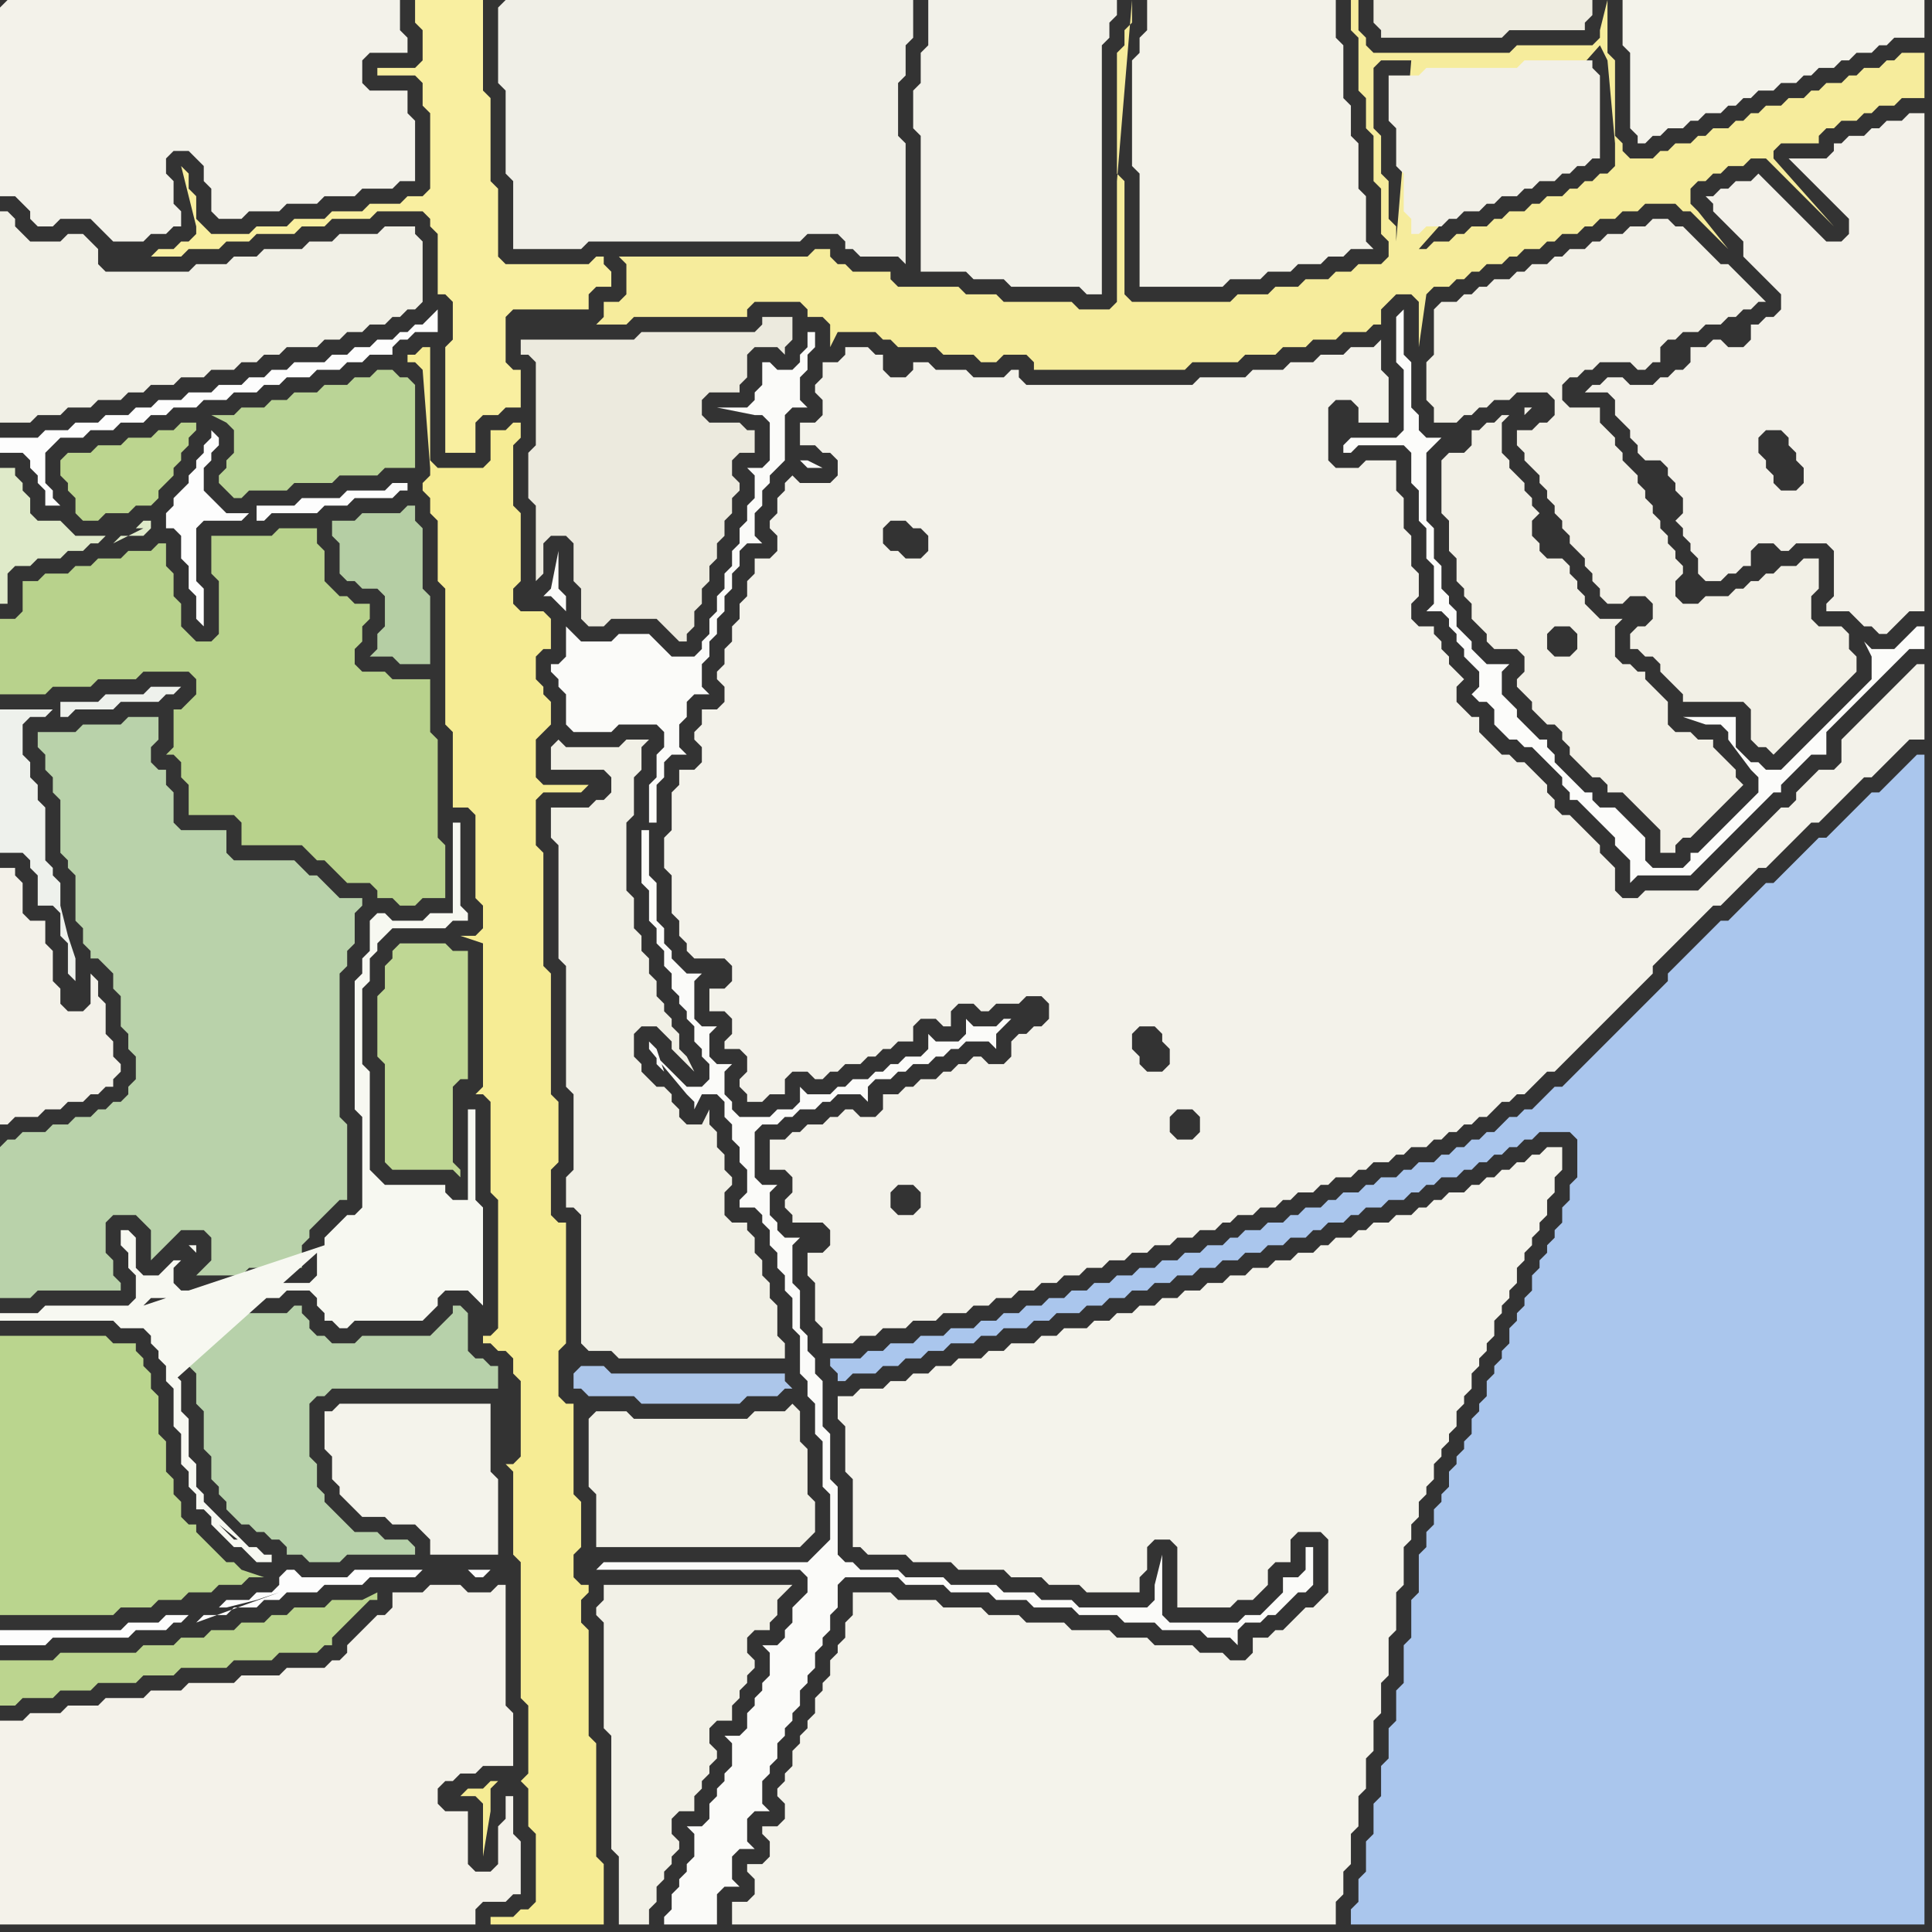 <svg width="256" height="256" xmlns="http://www.w3.org/2000/svg"><rect width="100%" height="100%" fill="#333333" stroke="none"/><script> 
var tempColor;
function hoverPath(evt){
obj = evt.target;
tempColor = obj.getAttribute("fill");
obj.setAttribute("fill","red");
//alert(tempColor);
//obj.setAttribute("stroke","red");}
function recoverPath(evt){
obj = evt.target;
obj.setAttribute("fill", tempColor);
//obj.setAttribute("stroke", tempColor);
}</script><path onmouseover="hoverPath(evt)" onmouseout="recoverPath(evt)" fill="rgb(185,210,170)" d="M  0,152l 0,20 4,0 1,-1 11,0 0,-1 -1,-1 0,-2 -1,-1 0,-4 1,-1 3,0 1,1 1,1 0,4 1,-1 0,0 3,-3 3,0 1,1 0,3 -1,1 -1,1 6,0 1,-1 7,0 0,-3 1,-1 0,-1 3,-3 1,-1 1,0 0,-10 -1,-1 0,-19 1,-1 0,-2 1,-1 0,-4 1,-1 0,-1 -3,0 -1,-1 -1,-1 -1,-1 -1,0 -1,-1 -1,-1 -8,0 -1,-1 0,-3 -6,0 -1,-1 0,-4 -1,-1 0,-2 -1,0 -1,-1 0,-2 1,-1 0,-3 -4,0 -1,1 -5,0 -1,1 -5,0 0,2 1,1 0,2 1,1 0,2 1,1 0,7 1,1 0,1 1,1 0,6 1,1 0,2 1,1 0,1 1,0 1,1 1,1 0,2 1,1 0,4 1,1 0,2 1,1 0,3 -1,1 0,1 -1,1 -1,0 -1,1 -1,0 -1,1 -2,0 -1,1 -2,0 -1,1 -3,0 -1,1 -1,0 -1,1Z"/>
<path onmouseover="hoverPath(evt)" onmouseout="recoverPath(evt)" fill="rgb(183,209,170)" d="M  23,176l 0,0 1,1 0,1 1,1 0,2 1,1 0,4 1,1 0,5 1,1 0,3 1,1 0,1 1,1 0,1 1,1 1,1 1,0 1,1 1,0 1,1 1,0 1,1 0,1 2,0 1,1 4,0 1,-1 9,0 0,-1 -1,-1 -3,0 -1,-1 -3,0 -1,-1 -1,-1 -1,-1 -1,-1 0,-1 -1,-1 0,-3 -1,-1 0,-7 1,-1 1,0 1,-1 22,0 0,-3 -1,0 -1,-1 -1,0 -1,-1 0,-5 -1,-1 -1,0 0,1 -1,1 -1,1 -1,1 -9,0 -1,1 -3,0 -1,-1 -1,0 -1,-1 0,-1 -1,-1 0,-1 -1,0 -1,1 -10,0 -1,1 -3,0 -1,1 44,8 -44,-8 -1,-2 1,2Z"/>
<path onmouseover="hoverPath(evt)" onmouseout="recoverPath(evt)" fill="rgb(251,251,249)" d="M  79,208l 27,0 1,1 0,2 -2,2 0,2 -1,1 0,1 -1,1 -2,0 1,1 0,3 -1,1 0,1 -1,1 0,1 -1,1 0,2 -1,1 -2,0 1,1 0,3 -1,1 0,1 -1,1 0,1 -1,1 0,2 -1,1 -2,0 1,1 0,3 -1,1 0,1 -1,1 0,1 -1,1 0,2 -1,1 0,1 7,0 0,-4 1,-1 2,0 -1,-1 0,-3 1,-1 2,0 -1,-1 0,-3 1,-1 2,0 -1,-1 0,-3 1,-1 0,-1 1,-1 0,-2 1,-1 0,-1 1,-1 0,-1 1,-1 0,-2 1,-1 0,-1 1,-1 0,-2 1,-1 0,-1 1,-1 0,-2 1,-1 0,-3 1,-1 7,0 1,1 5,0 1,1 5,0 1,1 4,0 1,1 5,0 1,1 5,0 1,1 4,0 1,1 5,0 1,1 3,0 1,1 0,-2 1,-1 2,0 1,-1 1,0 1,-1 1,-1 1,-1 1,0 1,-1 0,-5 -1,0 0,3 -1,1 -2,0 0,2 -1,1 -1,1 -1,1 -2,0 -1,1 -9,0 -1,-1 0,-8 -1,4 0,2 -1,1 -9,0 -1,-1 -4,0 -1,-1 -4,0 -1,-1 -6,0 -1,-1 -5,0 -1,-1 -5,0 -1,-1 -1,0 -1,-1 0,-9 -1,-1 0,-6 -1,-1 0,-6 -1,-1 0,-2 -1,-1 0,-2 -1,-1 0,-5 -1,-1 0,-5 1,-1 -2,0 -1,-1 0,-1 -1,-1 0,-3 1,-1 -2,0 -1,-1 0,-6 1,-1 2,0 1,-1 1,0 1,-1 2,0 1,-1 1,0 1,-1 3,0 1,1 0,-2 1,-1 2,0 1,-1 1,0 1,-1 2,0 1,-1 1,0 1,-1 1,0 1,-1 3,0 1,1 0,-2 1,-1 1,-1 -1,0 -1,1 -3,0 -1,-1 0,2 -1,1 -3,0 -1,-1 0,2 -1,1 -2,0 -1,1 -1,0 -1,1 -1,0 -1,1 -2,0 -1,1 -1,0 -1,1 -3,0 -1,-1 0,2 -1,1 -2,0 -1,1 -4,0 -1,-1 0,-1 -1,-1 0,-3 1,-1 -2,0 -1,-1 0,-3 1,-1 -2,0 -1,-1 0,-5 1,-1 -2,0 -1,-1 -1,-1 0,-1 -1,-1 0,-2 -1,-1 0,-5 -1,-1 0,-6 -1,0 0,7 1,1 0,4 1,1 0,2 1,1 0,2 1,1 0,2 1,1 0,1 1,1 0,1 1,1 0,2 1,1 0,1 1,1 0,2 -1,1 -2,0 -1,-1 -1,-1 -1,-1 -1,-1 0,1 1,1 -1,-3 0,0 -1,-1 0,1 5,6 1,1 0,1 1,-2 2,0 1,1 0,2 1,1 0,2 1,1 0,2 1,1 0,3 -1,1 0,1 2,0 1,1 0,1 1,1 0,2 1,1 0,2 1,1 0,2 1,1 0,4 1,1 0,5 1,1 0,2 1,1 0,4 1,1 0,6 1,1 0,6 -1,1 -1,1 -1,1 -27,0 -1,1 7,-99 1,0 0,-5 1,-1 0,-2 1,-1 2,0 -1,-1 0,-3 1,-1 0,-2 1,-1 2,0 -1,-1 0,-3 1,-1 0,-2 1,-1 0,-2 1,-1 0,-2 1,-1 0,-2 1,-1 0,-2 1,-1 2,0 -1,-1 0,-3 1,-1 0,-2 1,-1 0,-1 1,-1 1,-1 0,-6 1,-1 2,0 -1,-1 0,-3 1,-1 0,-2 1,-1 0,-2 -1,0 0,2 -1,1 0,1 -1,1 -2,0 -1,-1 -1,0 0,3 -1,1 0,1 -1,1 -4,0 5,1 1,0 1,1 0,5 -1,1 -2,0 1,1 0,3 -1,1 0,2 -1,1 0,2 -1,1 0,2 -1,1 0,2 -1,1 0,2 -1,1 0,2 -1,1 0,1 -1,1 -3,0 -1,-1 -1,-1 -1,-1 -4,0 -1,1 -4,0 -1,-1 -1,-1 0,4 -1,1 -1,0 0,1 1,1 0,1 1,1 0,4 1,1 5,0 1,-1 5,0 1,1 0,2 -1,1 0,3 -1,1 0,5 -7,99 26,-147 1,0 1,1 2,0 -2,-1 -2,0 -26,147 -4,-127 0,-2 -1,-1 0,-5 -1,5 -1,1 1,0 1,1 1,1 4,127Z"/>
<path onmouseover="hoverPath(evt)" onmouseout="recoverPath(evt)" fill="rgb(243,242,234)" d="M  107,168l 0,1 1,1 0,5 1,1 0,2 4,0 1,-1 2,0 1,-1 3,0 1,-1 3,0 1,-1 3,0 1,-1 2,0 1,-1 2,0 1,-1 2,0 1,-1 2,0 1,-1 2,0 1,-1 2,0 1,-1 2,0 1,-1 2,0 1,-1 2,0 1,-1 2,0 1,-1 2,0 1,-1 1,0 1,-1 2,0 1,-1 2,0 1,-1 1,0 1,-1 2,0 1,-1 1,0 1,-1 2,0 1,-1 1,0 1,-1 2,0 1,-1 1,0 1,-1 2,0 1,-1 1,0 1,-1 1,0 1,-1 1,0 1,-1 1,0 1,-1 1,-1 1,0 1,-1 1,0 2,-2 1,-1 1,0 1,-1 1,-1 1,-1 1,-1 1,-1 1,-1 1,-1 1,-1 1,-1 1,-1 1,-1 1,-1 1,-1 0,-1 1,-1 1,-1 1,-1 1,-1 1,-1 1,-1 1,-1 1,-1 1,0 1,-1 1,-1 1,-1 1,-1 1,-1 1,0 1,-1 1,-1 1,-1 1,-1 1,-1 1,-1 1,0 3,-3 1,-1 1,-1 1,-1 1,0 3,-3 1,-1 1,-1 2,0 0,-10 -1,0 -1,1 0,0 -1,1 -6,6 -1,1 -1,1 0,3 -1,1 -2,0 -3,3 0,1 -1,1 -1,0 -1,1 -3,3 -1,1 -6,6 -7,0 -1,1 -2,0 -1,-1 0,-3 -1,-1 -1,-1 0,-1 -1,-1 -1,-1 -1,-1 -1,-1 -1,0 -1,-1 0,-1 -1,-1 0,-1 -1,-1 -1,-1 -1,-1 -1,0 -1,-1 -1,0 -1,-1 -1,-1 -1,-1 0,-2 -1,0 -1,-1 -1,-1 0,-2 1,-1 -1,-1 0,0 -1,-1 0,-1 -1,-1 0,-1 -1,-1 0,-1 -2,0 -1,-1 0,-2 1,-1 0,-3 -1,-1 0,-4 -1,-1 0,-4 -1,-1 0,-4 -4,0 -1,1 -3,0 -1,-1 0,-7 1,-1 2,0 1,1 0,2 4,0 0,-6 -1,-1 0,-4 -1,1 -3,0 -1,1 -3,0 -1,1 -3,0 -1,1 -4,0 -1,1 -6,0 -1,1 -22,0 -1,-1 0,-1 -1,0 -1,1 -4,0 -1,-1 -4,0 -1,-1 -2,0 0,1 -1,1 -2,0 -1,-1 0,-2 -1,0 -1,-1 -3,0 0,1 -1,1 -2,0 0,2 -1,1 0,1 1,1 0,2 -1,1 -2,0 0,3 2,0 1,1 1,0 1,1 0,2 -1,1 -4,0 -1,-1 -1,1 0,1 -1,1 0,2 -1,1 0,1 1,1 0,2 -1,1 -2,0 0,2 -1,1 0,2 -1,1 0,2 -1,1 0,2 -1,1 0,2 -1,1 0,1 1,1 0,2 -1,1 -2,0 0,2 -1,1 0,1 1,1 0,2 -1,1 -2,0 0,2 -1,1 0,5 -1,1 0,4 1,1 0,5 1,1 0,2 1,1 0,1 1,1 4,0 1,1 0,2 -1,1 -2,0 0,3 2,0 1,1 0,2 -1,1 0,1 2,0 1,1 0,2 -1,1 0,1 1,1 0,1 2,0 1,-1 2,0 0,-2 1,-1 2,0 1,1 1,0 1,-1 1,0 1,-1 2,0 1,-1 1,0 1,-1 1,0 1,-1 2,0 0,-2 1,-1 2,0 1,1 1,0 0,-2 1,-1 2,0 1,1 1,0 1,-1 3,0 1,-1 2,0 1,1 0,2 -1,1 -1,0 -1,1 -1,0 -1,1 0,2 -1,1 -2,0 -1,-1 -1,0 -1,1 -1,0 -1,1 -1,0 -1,1 -2,0 -1,1 -1,0 -1,1 -2,0 0,2 -1,1 -2,0 -1,-1 -1,0 -1,1 -1,0 -1,1 -2,0 -1,1 -1,0 -1,1 -2,0 0,4 2,0 1,1 0,2 -1,1 0,1 1,1 0,1 4,0 1,1 0,2 -1,1 -2,0 0,2 10,-98 1,-1 2,0 1,1 1,0 1,1 0,2 -1,1 -2,0 -1,-1 -1,0 -1,-1 0,-2 -10,98 11,-9 0,-1 1,-1 2,0 1,1 0,2 -1,1 -2,0 -1,-1 0,-1 -11,9 51,-17 -2,0 -1,-1 0,-2 1,-1 2,0 1,1 0,2 -1,1 -51,17 43,-31 1,-1 2,0 1,1 0,1 1,1 0,2 -1,1 -2,0 -1,-1 0,-1 -1,-1 0,-2 -43,31Z"/>
<path onmouseover="hoverPath(evt)" onmouseout="recoverPath(evt)" fill="rgb(243,242,234)" d="M  0,1l 0,25 2,0 1,1 1,1 0,1 1,1 2,0 1,-1 4,0 1,1 1,1 1,1 4,0 1,-1 2,0 1,-1 1,0 0,-2 -1,-1 0,-3 -1,-1 0,-2 1,-1 2,0 1,1 1,1 0,2 1,1 0,3 1,1 3,0 1,-1 4,0 1,-1 4,0 1,-1 4,0 1,-1 4,0 1,-1 2,0 0,-8 -1,-1 0,-3 -5,0 -1,-1 0,-3 1,-1 5,0 0,-2 -1,-1 0,-4 -52,0 -1,1Z"/>
<path onmouseover="hoverPath(evt)" onmouseout="recoverPath(evt)" fill="rgb(184,210,140)" d="M  31,108l 0,0 1,1 0,3 8,0 1,1 1,1 1,0 1,1 1,1 1,1 3,0 1,1 0,1 2,0 1,1 2,0 1,-1 3,0 0,-7 -1,-1 0,-13 -1,-1 0,-7 -5,0 -1,-1 -3,0 -1,-1 0,-2 1,-1 0,-2 1,-1 0,-2 -2,0 -1,-1 -1,0 -1,-1 -1,-1 0,-4 -1,-1 0,-2 -5,0 -1,1 -8,0 0,5 1,1 0,7 -1,1 -2,0 -1,-1 -1,-1 0,-3 -1,-1 0,-3 -1,-1 0,-3 -1,0 -1,1 -3,0 -1,1 -3,0 -1,1 -2,0 -1,1 -3,0 -1,1 -2,0 0,4 -1,1 -2,0 0,10 6,0 1,-1 5,0 1,-1 5,0 1,-1 6,0 1,1 0,2 -1,1 -1,1 -1,0 0,5 -1,1 1,0 1,1 0,2 1,1 0,4Z"/>
<path onmouseover="hoverPath(evt)" onmouseout="recoverPath(evt)" fill="rgb(240,239,231)" d="M  66,1l 0,10 1,1 0,11 1,1 0,9 9,0 1,-1 28,0 1,-1 4,0 1,1 0,1 1,0 1,1 5,0 1,1 0,-16 -1,-1 0,-7 1,-1 0,-4 1,-1 0,-5 -54,0 -1,1Z"/>
<path onmouseover="hoverPath(evt)" onmouseout="recoverPath(evt)" fill="rgb(246,236,156)" d="M  110,33l -2,0 -1,1 -25,0 1,1 0,4 -1,1 -2,0 0,2 -1,1 4,0 1,-1 15,0 0,-1 1,-1 6,0 1,1 0,1 2,0 1,1 0,3 1,-2 5,0 1,1 1,0 1,1 5,0 1,1 4,0 1,1 2,0 1,-1 3,0 1,1 0,1 20,0 1,-1 6,0 1,-1 4,0 1,-1 3,0 1,-1 3,0 1,-1 3,0 1,-1 1,0 0,-2 1,-1 1,-1 2,0 1,1 0,6 1,-7 0,0 1,-1 2,0 1,-1 1,0 1,-1 1,0 1,-1 2,0 1,-1 1,0 1,-1 2,0 1,-1 1,0 1,-1 2,0 1,-1 1,0 1,-1 2,0 1,-1 2,0 1,-1 4,0 1,1 1,0 3,3 1,1 1,1 -4,-5 0,0 -1,-1 0,-2 1,-1 1,0 1,-1 1,0 1,-1 2,0 1,-1 2,0 1,1 1,1 1,1 1,1 1,1 1,1 1,1 1,1 1,1 -8,-9 0,-1 1,-1 5,0 0,-1 1,-1 1,0 1,-1 2,0 1,-1 1,0 1,-1 2,0 1,-1 3,0 0,-6 -3,0 -1,1 -1,0 -1,1 -2,0 -1,1 -1,0 -1,1 -2,0 -1,1 -1,0 -1,1 -2,0 -1,1 -2,0 -1,1 -1,0 -1,1 -1,0 -1,1 -2,0 -1,1 -1,0 -1,1 -2,0 -1,1 -1,0 -1,1 -3,0 -1,-1 0,-1 -1,-1 0,-10 -1,-1 0,-7 -1,4 0,1 -1,1 -10,0 -1,1 -18,0 -1,-1 0,-1 -1,-1 0,-4 -1,0 0,4 1,1 0,7 1,1 0,4 1,1 0,6 1,1 0,6 1,1 0,2 -1,1 -3,0 -1,1 -2,0 -1,1 -3,0 -1,1 -3,0 -1,1 -4,0 -1,1 -13,0 -1,-1 0,-15 -1,-1 0,-16 1,-1 0,-2 1,-1 0,-3 -2,24 0,16 -1,1 -4,0 -1,-1 -9,0 -1,-1 -4,0 -1,-1 -8,0 -1,-1 0,-1 -5,0 -1,-1 -1,0 -1,-1 0,-1 75,-1 0,-2 -1,-1 0,-5 -1,-1 0,-5 -1,-1 0,-8 1,-1 4,0 -2,24 -75,1 0,0 102,-27 0,0 1,2 1,11 0,3 -1,1 -1,0 -1,1 -1,0 -1,1 -1,0 -1,1 -2,0 -1,1 -1,0 -1,1 -2,0 -1,1 -1,0 -1,1 -2,0 -1,1 -1,0 -1,1 -2,0 -1,1 -1,0 24,-27 -102,27 9,14 0,0 -9,-14Z"/>
<path onmouseover="hoverPath(evt)" onmouseout="recoverPath(evt)" fill="rgb(243,242,233)" d="M  153,0l -1,0 0,4 -1,1 0,2 -1,1 0,14 1,1 0,15 11,0 1,-1 4,0 1,-1 3,0 1,-1 3,0 1,-1 2,0 1,-1 3,0 -1,-1 0,-6 -1,-1 0,-6 -1,-1 0,-4 -1,-1 0,-7 -1,-1 0,-5Z"/>
<path onmouseover="hoverPath(evt)" onmouseout="recoverPath(evt)" fill="rgb(242,240,230)" d="M  190,41l 0,6 -1,1 0,5 1,1 0,2 3,0 1,-1 1,0 1,-1 1,0 1,-1 2,0 1,-1 4,0 1,1 0,2 -1,1 -1,0 -1,1 -2,0 0,2 1,1 0,1 1,1 1,1 0,1 1,1 0,1 1,1 0,1 1,1 0,1 1,1 0,1 1,1 1,1 0,1 1,1 0,1 1,1 0,1 1,1 2,0 1,-1 2,0 1,1 0,2 -1,1 -1,0 -1,1 0,2 1,0 1,1 1,0 1,1 0,1 1,1 1,1 1,1 0,1 8,0 1,1 0,4 1,1 1,0 1,1 1,-1 1,-1 1,-1 5,-5 1,-1 2,-2 0,-2 -1,-1 0,-2 -1,-1 -3,0 -1,-1 0,-3 1,-1 0,-4 -2,0 -1,1 -2,0 -1,1 -1,0 -1,1 -1,0 -1,1 -1,0 -1,1 -3,0 -1,1 -2,0 -1,-1 0,-2 1,-1 0,-1 -1,-1 0,-1 -1,-1 0,-1 -1,-1 0,-1 -1,-1 0,-1 -1,-1 0,-1 -1,-1 0,-1 -1,-1 -1,-1 0,-1 -1,-1 0,-1 -1,-1 -1,-1 0,-2 -4,0 -1,-1 0,-2 1,-1 1,0 1,-1 1,0 1,-1 4,0 1,1 1,0 1,-1 1,0 0,-2 1,-1 1,0 1,-1 2,0 1,-1 2,0 1,-1 1,0 1,-1 1,0 1,-1 1,0 -1,-1 0,0 -1,-1 -1,-1 -1,-1 -1,-1 -1,0 -1,-1 -1,-1 -1,-1 -1,-1 -1,-1 -1,0 -1,-1 -2,0 -1,1 -2,0 -1,1 -2,0 -1,1 -1,0 -1,1 -2,0 -1,1 -1,0 -1,1 -2,0 -1,1 -1,0 -1,1 -2,0 -1,1 -1,0 -1,1 -1,0 -1,1 -2,0 -1,1Z"/>
<path onmouseover="hoverPath(evt)" onmouseout="recoverPath(evt)" fill="rgb(186,213,142)" d="M  1,177l -1,0 0,37 15,0 1,-1 4,0 1,-1 3,0 1,-1 3,0 1,-1 3,0 1,-1 2,0 -3,-1 0,0 -1,-1 -1,0 -2,-2 -1,-1 -1,-1 0,-1 -1,0 -1,-1 0,-2 -1,-1 0,-2 -1,-1 0,-4 -1,-1 0,-5 -1,-1 0,-2 -1,-1 0,-1 -1,-1 0,-1 -3,0 -1,-1Z"/>
<path onmouseover="hoverPath(evt)" onmouseout="recoverPath(evt)" fill="rgb(242,241,233)" d="M  122,18l 0,18 6,0 1,1 4,0 1,1 9,0 1,1 2,0 0,-33 1,-1 0,-2 1,-1 0,-2 -25,0 0,6 -1,1 0,4 -1,1 0,5 1,1Z"/>
<path onmouseover="hoverPath(evt)" onmouseout="recoverPath(evt)" fill="rgb(241,240,230)" d="M  0,51l 0,5 4,0 1,-1 3,0 1,-1 3,0 1,-1 3,0 1,-1 2,0 1,-1 3,0 1,-1 3,0 1,-1 3,0 1,-1 2,0 1,-1 2,0 1,-1 4,0 1,-1 2,0 1,-1 2,0 1,-1 2,0 1,-1 1,0 1,-1 1,0 1,-1 0,-8 -1,-1 0,-1 -4,0 -1,1 -5,0 -1,1 -3,0 -1,1 -5,0 -1,1 -3,0 -1,1 -4,0 -1,1 -11,0 -1,-1 0,-2 -1,-1 -1,-1 -2,0 -1,1 -4,0 -1,-1 -1,-1 0,-1 -1,-1 -1,0Z"/>
<path onmouseover="hoverPath(evt)" onmouseout="recoverPath(evt)" fill="rgb(244,242,234)" d="M  0,243l 0,12 63,0 0,-2 1,-1 3,0 1,-1 1,0 0,-7 -1,-1 0,-5 -1,0 0,3 -1,1 0,5 -1,1 -2,0 -1,-1 0,-7 -3,0 -1,-1 0,-2 1,-1 1,0 1,-1 2,0 1,-1 4,0 0,-7 -1,-1 0,-16 -1,0 -1,1 -3,0 -1,-1 -4,0 -1,1 -4,0 0,2 -1,1 -1,0 -1,1 -1,1 -1,1 -1,1 0,1 -1,1 -1,0 -1,1 -5,0 -1,1 -5,0 -1,1 -6,0 -1,1 -4,0 -1,1 -5,0 -1,1 -4,0 -1,1 -4,0 -1,1 -3,0Z"/>
<path onmouseover="hoverPath(evt)" onmouseout="recoverPath(evt)" fill="rgb(246,236,148)" d="M  59,78l 0,18 1,1 0,10 2,0 1,1 0,11 1,1 0,3 -1,1 -2,0 3,1 0,19 -1,1 1,0 1,1 0,12 1,1 0,17 -1,1 -1,0 0,1 1,0 1,1 1,0 1,1 0,2 1,1 0,10 -1,1 -1,0 1,1 0,11 1,1 0,18 1,1 0,9 -1,1 0,0 1,1 0,5 1,1 0,9 -1,1 -1,0 -1,1 -3,0 0,1 15,0 0,-8 -1,-1 0,-15 -1,-1 0,-14 -1,-1 0,-3 1,-1 0,-1 -1,0 -1,-1 0,-3 1,-1 0,-6 -1,-1 0,-12 -1,0 -1,-1 0,-6 1,-1 0,-16 -1,0 -1,-1 0,-6 1,-1 0,-8 -1,-1 0,-16 -1,-1 0,-15 -1,-1 0,-6 1,-1 5,0 1,-1 -6,0 -1,-1 0,-5 1,-1 1,-1 0,-3 -1,-1 0,-1 -1,-1 0,-3 1,-1 1,0 0,-4 -1,-1 -3,0 -1,-1 0,-2 1,-1 0,-9 -1,-1 0,-8 1,-1 0,-2 -1,0 -1,1 -2,0 0,4 -1,1 -6,0 -1,-1 0,-15 -1,0 -1,1 -1,0 0,1 1,0 1,1 1,13 0,1 -1,1 0,1 1,1 0,2 1,1 0,8 1,1 7,158 -1,0 -1,1 -2,0 -1,1 2,0 1,1 0,7 1,-6 0,-3 1,-1 -7,-158Z"/>
<path onmouseover="hoverPath(evt)" onmouseout="recoverPath(evt)" fill="rgb(252,252,250)" d="M  178,59l 0,1 1,0 1,-1 6,0 1,1 0,4 1,1 0,4 1,1 0,4 1,1 0,5 -1,1 2,0 1,1 0,1 1,1 0,1 1,1 0,1 1,1 1,1 0,2 -1,1 1,1 1,0 1,1 0,2 1,1 1,1 1,0 1,1 1,0 1,1 1,1 1,1 1,1 0,1 1,1 0,1 1,0 1,1 1,1 1,1 1,1 1,1 0,1 1,1 1,1 0,3 1,-1 7,0 1,-1 1,-1 1,-1 1,-1 1,-1 1,-1 1,-1 1,-1 1,-1 1,-1 1,-1 1,0 0,-1 1,-1 1,-1 1,-1 1,-1 2,0 0,-3 1,-1 1,-1 1,-1 1,-1 1,-1 1,-1 1,-1 1,-1 2,-2 1,-1 2,0 0,-3 -1,0 -1,1 0,0 -1,1 -1,1 -3,0 -1,-1 1,2 0,3 -1,1 -1,1 -1,1 -1,1 -1,1 -1,1 -1,1 -1,1 -1,1 -1,1 -1,1 -1,1 -2,0 -1,-1 -1,0 -1,-1 -1,-1 0,-4 -7,0 3,1 2,0 1,1 0,1 3,4 1,1 0,2 -1,1 -1,1 -1,1 -1,1 -1,1 -1,1 -1,1 -1,1 -1,0 0,1 -1,1 -4,0 -1,-1 0,-3 -1,-1 -1,-1 -1,-1 -1,-1 -2,0 -1,-1 0,-1 -1,0 -1,-1 -1,-1 -1,-1 -1,-1 0,-1 -1,-1 0,-1 -1,0 -1,-1 -2,-2 0,-1 -1,-1 -1,-1 0,-3 1,-1 -3,0 -1,-1 -1,-1 0,-1 -1,-1 -1,-1 0,-2 -1,-1 0,-1 -1,-1 0,-3 -1,-1 0,-4 -1,-1 0,-9 1,-1 1,-1 -2,0 -1,-1 0,-2 -1,-1 0,-6 -1,-1 0,-6 -1,1 0,6 1,1 0,8 -1,1 -6,0 -1,1Z"/>
<path onmouseover="hoverPath(evt)" onmouseout="recoverPath(evt)" fill="rgb(244,243,235)" d="M  216,11l 0,6 1,1 0,1 1,0 1,-1 1,0 1,-1 2,0 1,-1 1,0 1,-1 2,0 1,-1 1,0 1,-1 1,0 1,-1 2,0 1,-1 2,0 1,-1 1,0 1,-1 2,0 1,-1 1,0 1,-1 2,0 1,-1 1,0 1,-1 4,0 0,-5 -40,0 0,6 1,1Z"/>
<path onmouseover="hoverPath(evt)" onmouseout="recoverPath(evt)" fill="rgb(253,253,253)" d="M  33,68l -3,0 -1,-1 -1,-1 -1,-1 0,-3 1,-1 0,-1 1,-1 0,-1 -1,-1 0,1 -1,1 0,1 -1,1 0,1 -1,1 0,1 -1,1 -1,1 0,1 -1,1 0,2 1,0 1,1 0,3 1,1 0,3 1,1 0,3 1,1 0,-5 -1,-1 0,-7 1,-1 5,0 1,-1 1,1 1,0 1,-1 6,0 1,-1 3,0 1,-1 5,0 1,-1 1,0 0,-1 -2,0 -1,1 -5,0 -1,1 -5,0 -1,1 -5,0 0,2 -1,-1Z"/>
<path onmouseover="hoverPath(evt)" onmouseout="recoverPath(evt)" fill="rgb(249,239,160)" d="M  59,52l 0,8 4,0 0,-4 1,-1 2,0 1,-1 2,0 0,-5 -1,0 -1,-1 0,-6 1,-1 10,0 0,-2 1,-1 2,0 0,-2 -1,-1 0,-1 -1,0 -1,1 -11,0 -1,-1 0,-9 -1,-1 0,-11 -1,-1 0,-12 -9,0 0,3 1,1 0,4 -1,1 -5,0 0,1 5,0 1,1 0,3 1,1 0,10 -1,1 -2,0 -1,1 -4,0 -1,1 -4,0 -1,1 -4,0 -1,1 -4,0 -1,1 -5,0 -1,-1 -1,-1 0,-3 -1,-1 0,-2 -1,-1 1,4 1,4 0,1 -1,1 -1,0 -1,1 -2,0 -1,1 4,0 1,-1 4,0 1,-1 3,0 1,-1 5,0 1,-1 3,0 1,-1 5,0 1,-1 6,0 1,1 0,1 1,1 0,8 1,0 1,1 0,5 -1,1Z"/>
<path onmouseover="hoverPath(evt)" onmouseout="recoverPath(evt)" fill="rgb(242,241,231)" d="M  78,188l 0,9 1,1 0,7 27,0 1,-1 0,0 1,-1 0,-4 -1,-1 0,-6 -1,-1 0,-4 -1,-1 -1,1 -4,0 -1,1 -15,0 -1,-1 -4,0 -1,1Z"/>
<path onmouseover="hoverPath(evt)" onmouseout="recoverPath(evt)" fill="rgb(242,240,231)" d="M  184,12l 0,4 1,1 0,5 1,1 0,5 1,1 0,2 1,0 1,-1 2,0 1,-1 1,0 1,-1 2,0 1,-1 1,0 1,-1 2,0 1,-1 1,0 1,-1 2,0 1,-1 1,0 1,-1 1,0 1,-1 1,0 0,-11 -1,-1 0,-1 -9,0 -1,1 -12,0 -1,1 -4,0Z"/>
<path onmouseover="hoverPath(evt)" onmouseout="recoverPath(evt)" fill="rgb(243,241,233)" d="M  0,117l 0,32 1,0 1,-1 3,0 1,-1 2,0 1,-1 2,0 1,-1 1,0 1,-1 1,0 0,-1 1,-1 0,-1 -1,-1 0,-2 -1,-1 0,-4 -1,-1 0,-2 -1,-1 0,4 -1,1 -2,0 -1,-1 0,-2 -1,-1 0,-4 -1,-1 0,-3 -2,0 -1,-1 0,-4 -1,-1 0,-1 -2,0Z"/>
<path onmouseover="hoverPath(evt)" onmouseout="recoverPath(evt)" fill="rgb(188,213,143)" d="M  1,220l -1,0 0,6 2,0 1,-1 4,0 1,-1 4,0 1,-1 5,0 1,-1 4,0 1,-1 6,0 1,-1 5,0 1,-1 5,0 1,-1 1,0 0,-1 1,-1 1,-1 1,-1 1,-1 1,-1 1,0 0,-1 -2,1 -4,0 -1,1 -4,0 -1,1 -2,0 -1,1 -3,0 -1,1 -3,0 -1,1 -3,0 -1,1 -4,0 -1,1 -10,0 -1,1Z"/>
<path onmouseover="hoverPath(evt)" onmouseout="recoverPath(evt)" fill="rgb(181,206,164)" d="M  50,85l 0,1 -1,1 3,0 1,1 4,0 0,-9 -1,-1 0,-8 -1,-1 0,-2 -1,0 -1,1 -5,0 -1,1 -3,0 0,2 1,1 0,4 1,1 1,0 1,1 2,0 1,1 0,4 -1,1Z"/>
<path onmouseover="hoverPath(evt)" onmouseout="recoverPath(evt)" fill="rgb(241,240,230)" d="M  73,109l 0,2 1,1 0,15 1,1 0,16 1,1 0,10 -1,1 0,4 1,0 1,1 0,17 1,1 3,0 1,1 22,0 0,-2 -1,-1 0,-4 -1,-1 0,-2 -1,-1 0,-2 -1,-1 0,-2 -1,-1 0,-1 -2,0 -1,-1 0,-3 1,-1 0,-1 -1,-1 0,-2 -1,-1 0,-2 -1,-1 0,-2 -1,2 -2,0 -1,-1 0,-1 -1,-1 0,-1 -1,-1 -1,0 -1,-1 -1,-1 0,-1 -1,-1 0,-3 1,-1 2,0 1,1 1,1 0,1 1,1 1,1 1,1 -1,-2 -1,-1 0,-2 -1,-1 0,-1 -1,-1 0,-1 -1,-1 0,-2 -1,-1 0,-2 -1,-1 0,-2 -1,-1 0,-4 -1,-1 0,-9 1,-1 0,-5 1,-1 0,-3 1,-1 -3,0 -1,1 -7,0 -1,-1 -1,1 0,3 7,0 1,1 0,2 -1,1 -1,0 -1,1 -5,0Z"/>
<path onmouseover="hoverPath(evt)" onmouseout="recoverPath(evt)" fill="rgb(236,234,222)" d="M  71,59l 0,0 -1,1 0,6 1,1 0,10 1,-1 0,-4 1,-1 2,0 1,1 0,5 1,1 0,4 1,1 2,0 1,-1 6,0 1,1 1,1 1,1 1,0 0,-1 1,-1 0,-2 1,-1 0,-2 1,-1 0,-2 1,-1 0,-2 1,-1 0,-2 1,-1 0,-2 1,-1 0,-1 -1,-1 0,-2 1,-1 2,0 0,-3 -1,0 -1,-1 -4,0 -1,-1 0,-2 1,-1 4,0 0,-1 1,-1 0,-3 1,-1 3,0 1,1 0,-1 1,-1 0,-3 -4,0 0,1 -1,1 -15,0 -1,1 -15,0 0,2 1,0 1,1Z"/>
<path onmouseover="hoverPath(evt)" onmouseout="recoverPath(evt)" fill="rgb(242,241,231)" d="M  79,213l 0,1 1,1 0,14 1,1 0,15 1,1 0,9 4,0 0,-2 1,-1 0,-2 1,-1 0,-1 1,-1 0,-1 1,-1 0,-1 -1,-1 0,-2 1,-1 2,0 0,-2 1,-1 0,-1 1,-1 0,-1 1,-1 0,-1 -1,-1 0,-2 1,-1 2,0 0,-2 1,-1 0,-1 1,-1 0,-1 1,-1 0,-1 -1,-1 0,-2 1,-1 2,0 0,-1 1,-1 0,-2 1,-1 1,-1 -25,0 0,2 -1,1Z"/>
<path onmouseover="hoverPath(evt)" onmouseout="recoverPath(evt)" fill="rgb(170,198,237)" d="M  111,180l -1,0 0,1 1,1 0,1 1,0 1,-1 3,0 1,-1 2,0 1,-1 2,0 1,-1 2,0 1,-1 3,0 1,-1 2,0 1,-1 3,0 1,-1 2,0 1,-1 3,0 1,-1 2,0 1,-1 2,0 1,-1 2,0 1,-1 2,0 1,-1 2,0 1,-1 2,0 1,-1 2,0 1,-1 2,0 1,-1 2,0 1,-1 2,0 1,-1 1,0 1,-1 2,0 1,-1 1,0 1,-1 2,0 1,-1 2,0 1,-1 1,0 1,-1 1,0 1,-1 2,0 1,-1 1,0 1,-1 1,0 1,-1 1,0 1,-1 1,0 1,-1 1,0 1,-1 4,0 1,1 0,5 -1,1 0,2 -1,1 0,2 -1,1 0,1 -1,1 0,1 -1,1 0,1 -1,1 0,2 -1,1 0,1 -1,1 0,1 -1,1 0,2 -1,1 0,1 -1,1 0,1 -1,1 0,2 -1,1 0,1 -1,1 0,2 -1,1 0,1 -1,1 0,1 -1,1 0,2 -1,1 0,1 -1,1 0,2 -1,1 0,2 -1,1 0,5 -1,1 0,5 -1,1 0,5 -1,1 0,4 -1,1 0,4 -1,1 0,4 -1,1 0,4 -1,1 0,4 -1,1 0,3 -1,1 0,2 76,0 0,-155 -1,0 -1,1 0,0 -1,1 -1,1 -1,1 -1,1 -1,0 -3,3 -1,1 -1,1 -1,1 -1,0 -1,1 -3,3 -1,1 -1,1 -1,0 -1,1 -1,1 -3,3 -1,0 -3,3 -1,1 -3,3 0,1 -3,3 -1,1 -3,3 -1,1 -3,3 -1,1 -1,1 -1,1 -1,0 -1,1 -1,1 -1,1 -1,0 -1,1 -1,0 -1,1 -1,1 -1,0 -1,1 -1,0 -1,1 -1,0 -1,1 -1,0 -1,1 -2,0 -1,1 -1,0 -1,1 -2,0 -1,1 -1,0 -1,1 -2,0 -1,1 -1,0 -1,1 -2,0 -1,1 -1,0 -1,1 -2,0 -1,1 -2,0 -1,1 -1,0 -1,1 -2,0 -1,1 -2,0 -1,1 -2,0 -1,1 -2,0 -1,1 -2,0 -1,1 -2,0 -1,1 -2,0 -1,1 -2,0 -1,1 -2,0 -1,1 -2,0 -1,1 -2,0 -1,1 -3,0 -1,1 -3,0 -1,1 -3,0 -1,1 -2,0 -1,1Z"/>
<path onmouseover="hoverPath(evt)" onmouseout="recoverPath(evt)" fill="rgb(244,243,235)" d="M  113,213l 0,1 -1,1 0,2 -1,1 0,1 -1,1 0,2 -1,1 0,1 -1,1 0,2 -1,1 0,1 -1,1 0,1 -1,1 0,2 -1,1 0,1 -1,1 0,1 1,1 0,2 -1,1 -2,0 0,1 1,1 0,2 -1,1 -2,0 0,1 1,1 0,2 -1,1 -2,0 0,3 80,0 0,-3 1,-1 0,-3 1,-1 0,-4 1,-1 0,-4 1,-1 0,-4 1,-1 0,-4 1,-1 0,-4 1,-1 0,-5 1,-1 0,-5 1,-1 0,-5 1,-1 0,-2 1,-1 0,-2 1,-1 0,-1 1,-1 0,-2 1,-1 0,-1 1,-1 0,-1 1,-1 0,-2 1,-1 0,-1 1,-1 0,-2 1,-1 0,-1 1,-1 0,-1 1,-1 0,-2 1,-1 0,-1 1,-1 0,-1 1,-1 0,-2 1,-1 0,-1 1,-1 0,-1 1,-1 0,-1 1,-1 0,-2 1,-1 0,-2 1,-1 0,-3 -2,0 -1,1 -1,0 -1,1 -1,0 -1,1 -1,0 -1,1 -1,0 -1,1 -1,0 -1,1 -2,0 -1,1 -1,0 -1,1 -1,0 -1,1 -2,0 -1,1 -2,0 -1,1 -1,0 -1,1 -2,0 -1,1 -1,0 -1,1 -2,0 -1,1 -2,0 -1,1 -2,0 -1,1 -2,0 -1,1 -2,0 -1,1 -2,0 -1,1 -2,0 -1,1 -2,0 -1,1 -2,0 -1,1 -2,0 -1,1 -3,0 -1,1 -2,0 -1,1 -3,0 -1,1 -2,0 -1,1 -3,0 -1,1 -2,0 -1,1 -2,0 -1,1 -2,0 -1,1 -3,0 -1,1 -2,0 0,3 1,1 0,6 1,1 0,9 1,0 1,1 5,0 1,1 5,0 1,1 6,0 1,1 4,0 1,1 4,0 1,1 7,0 0,-2 1,-1 0,-3 1,-1 2,0 1,1 0,8 7,0 1,-1 2,0 1,-1 1,-1 0,-2 1,-1 2,0 0,-3 1,-1 3,0 1,1 0,7 -1,1 -1,1 -1,0 -1,1 -1,1 -1,1 -1,0 -1,1 -2,0 0,2 -1,1 -2,0 -1,-1 -3,0 -1,-1 -5,0 -1,-1 -4,0 -1,-1 -5,0 -1,-1 -5,0 -1,-1 -4,0 -1,-1 -5,0 -1,-1 -5,0 -1,-1 -5,0Z"/>
<path onmouseover="hoverPath(evt)" onmouseout="recoverPath(evt)" fill="rgb(239,237,225)" d="M  185,5l 14,0 1,-1 10,0 0,-1 1,-1 0,-2 -29,0 0,3 1,1 0,1Z"/>
<path onmouseover="hoverPath(evt)" onmouseout="recoverPath(evt)" fill="rgb(253,253,253)" d="M  4,62l 0,0 1,1 0,1 1,1 0,2 2,0 -1,-1 0,-1 -1,-1 0,-4 1,-1 1,-1 3,0 1,-1 3,0 1,-1 3,0 1,-1 2,0 1,-1 3,0 1,-1 3,0 1,-1 3,0 1,-1 2,0 1,-1 3,0 1,-1 3,0 1,-1 2,0 1,-1 3,0 0,-1 1,-1 1,0 1,-1 3,0 0,-3 -1,1 -1,1 -1,0 -1,1 -1,0 -1,1 -2,0 -1,1 -2,0 -1,1 -2,0 -1,1 -4,0 -1,1 -2,0 -1,1 -2,0 -1,1 -3,0 -1,1 -3,0 -1,1 -3,0 -1,1 -2,0 -1,1 -3,0 -1,1 -3,0 -1,1 -3,0 -1,1 -5,0 0,2 3,0 1,1Z"/>
<path onmouseover="hoverPath(evt)" onmouseout="recoverPath(evt)" fill="rgb(238,241,236)" d="M  7,94l -7,0 0,19 3,0 1,1 0,1 1,1 0,4 2,0 1,1 0,3 1,1 0,4 1,1 0,-3 -1,-3 -1,-4 0,-3 -1,-1 0,-1 -1,-1 0,-7 -1,-1 0,-2 -1,-1 0,-2 -1,-1 0,-4 1,-1 2,0 1,-1 1,1 1,0 1,-1 5,0 1,-1 5,0 1,-1 1,0 1,-1 -4,0 -1,1 -5,0 -1,1 -5,0 0,2 -1,-1Z"/>
<path onmouseover="hoverPath(evt)" onmouseout="recoverPath(evt)" fill="rgb(188,213,143)" d="M  8,62l 0,1 1,1 0,1 1,1 0,2 1,1 2,0 1,-1 3,0 1,-1 2,0 1,-1 0,-1 1,-1 1,-1 0,-1 1,-1 0,-1 1,-1 0,-1 1,-1 0,-1 -2,0 -1,1 -2,0 -1,1 -3,0 -1,1 -3,0 -1,1 -3,0 -1,1Z"/>
<path onmouseover="hoverPath(evt)" onmouseout="recoverPath(evt)" fill="rgb(253,253,253)" d="M  25,214l -3,0 -1,1 -4,0 -1,1 -16,0 0,2 6,0 1,-1 10,0 1,-1 4,0 1,-1 1,0 1,-1 1,1 1,-1 3,0 1,-1 3,0 1,-1 2,0 1,-1 4,0 1,-1 5,0 1,-1 6,0 1,-1 6,0 1,1 1,0 1,-1 -18,0 -1,1 -6,0 -1,-1 -1,0 -1,1 0,1 -1,1 -2,0 -1,1 -3,0 -1,1 1,0 4,-1 3,-1 -11,4 -1,-1Z"/>
<path onmouseover="hoverPath(evt)" onmouseout="recoverPath(evt)" fill="rgb(247,248,241)" d="M  42,166l 0,3 -1,1 -7,0 -1,1 -9,0 -1,-1 0,-2 1,-1 -1,0 -1,1 -1,1 -2,0 -1,-1 0,-4 -1,-1 -1,0 0,2 1,1 0,2 1,1 0,3 -1,1 -11,0 -1,1 -5,0 0,1 15,0 1,1 3,0 1,1 0,1 1,1 0,1 1,1 0,2 1,1 0,5 1,1 0,4 1,1 0,2 1,1 0,2 1,0 1,1 0,1 1,1 1,1 1,1 1,0 1,1 1,1 2,0 0,-1 -1,0 -1,-1 -1,0 -1,-1 -1,0 -1,-1 -1,-1 5,4 -6,-6 -1,-1 0,-1 -1,-1 0,-3 -1,-1 0,-5 -1,-1 0,-4 -1,-1 0,-2 -1,-1 0,-1 -1,0 1,2 1,3 19,-17 -23,7 1,-1 3,0 1,1 2,0 1,-1 10,0 1,-1 3,0 1,1 0,1 1,1 0,1 1,0 1,1 1,0 1,-1 9,0 1,-1 1,-1 0,-1 1,-1 3,0 1,1 1,1 0,-13 -1,-1 0,-12 -1,0 0,12 -2,0 -1,-1 0,-1 -8,0 -1,-1 -1,-1 0,-13 -1,-1 0,-10 1,-1 0,-3 1,-1 0,-1 1,-1 1,-1 7,0 1,-1 2,0 0,-1 -1,-1 0,-11 -1,0 0,12 -3,0 -1,1 -4,0 -1,-1 -1,0 -1,1 0,4 -1,1 0,2 -1,1 0,17 1,1 0,12 -1,1 -1,0 -1,1 -2,2 0,1 -24,8 23,-7 -23,8 23,-8 -17,-1 1,1 0,-1 -1,0 17,1Z"/>
<path onmouseover="hoverPath(evt)" onmouseout="recoverPath(evt)" fill="rgb(244,243,235)" d="M  59,206l 7,0 0,-10 -1,-1 0,-9 -20,0 -1,1 -1,0 0,5 1,1 0,3 1,1 0,1 1,1 1,1 1,1 3,0 1,1 3,0 1,1 1,1 0,2Z"/>
<path onmouseover="hoverPath(evt)" onmouseout="recoverPath(evt)" fill="rgb(172,198,234)" d="M  76,182l 0,2 1,0 1,1 6,0 1,1 13,0 1,-1 4,0 1,-1 1,0 -1,-1 0,-1 -23,0 -1,-1 -3,0 -1,1Z"/>
<path onmouseover="hoverPath(evt)" onmouseout="recoverPath(evt)" fill="rgb(242,240,230)" d="M  192,60l 0,0 -1,1 0,7 1,1 0,4 1,1 0,3 1,1 0,1 1,1 0,2 1,1 1,1 0,1 1,1 3,0 1,1 0,2 -1,1 0,1 1,1 0,0 1,1 0,1 1,1 1,1 1,0 1,1 0,1 1,1 0,1 1,1 1,1 1,1 1,0 1,1 0,1 2,0 1,1 1,1 1,1 1,1 1,1 0,3 2,0 0,-1 1,-1 1,0 1,-1 1,-1 1,-1 1,-1 1,-1 1,-1 1,-1 -1,-1 0,-1 -1,-1 -1,-1 -1,-1 0,-1 -2,0 -1,-1 -2,0 -1,-1 0,-3 -1,-1 -1,-1 -1,-1 0,-1 -1,0 -1,-1 -1,0 -1,-1 0,-4 1,-1 -3,0 -1,-1 -1,-1 0,-1 -1,-1 0,-1 -1,-1 0,-1 -1,-1 -2,0 -1,-1 0,-1 -1,-1 0,-2 1,-1 -1,-1 0,-1 -1,-1 0,-1 -1,-1 -1,-1 0,-1 -1,-1 0,-4 1,-1 -1,0 -1,1 -1,0 -1,1 -1,0 0,2 -1,1 -2,0 10,-6 0,1 1,-1 -1,0 -10,6 16,23 1,1 0,2 -1,1 -2,0 -1,-1 0,-2 1,-1 2,0 -16,-23Z"/>
<path onmouseover="hoverPath(evt)" onmouseout="recoverPath(evt)" fill="rgb(223,234,201)" d="M  14,71l -4,0 -1,-1 -1,-1 -3,0 -1,-1 0,-2 -1,-1 0,-1 -1,-1 0,-1 -2,0 0,18 1,0 0,-4 1,-1 2,0 1,-1 3,0 1,-1 2,0 1,-1 1,0 1,-1 1,1 1,-1 3,0 1,-1 0,-1 -1,0 -1,1 1,0 -4,2 -1,-1Z"/>
<path onmouseover="hoverPath(evt)" onmouseout="recoverPath(evt)" fill="rgb(186,212,150)" d="M  31,55l -3,0 2,1 0,0 1,1 0,3 -1,1 0,1 -1,1 0,1 1,1 1,1 1,0 1,-1 5,0 1,-1 5,0 1,-1 5,0 1,-1 4,0 0,-11 -1,-1 -1,0 -1,-1 -2,0 -1,1 -2,0 -1,1 -3,0 -1,1 -3,0 -1,1 -2,0 -1,1 -3,0 -1,1Z"/>
<path onmouseover="hoverPath(evt)" onmouseout="recoverPath(evt)" fill="rgb(191,215,148)" d="M  52,127l 0,0 -1,1 0,3 -1,1 0,8 1,1 0,13 1,1 8,0 1,1 0,-1 -1,-1 0,-10 1,-1 1,0 0,-17 -2,0 -1,-1 -6,0 -1,1Z"/>
<path onmouseover="hoverPath(evt)" onmouseout="recoverPath(evt)" fill="rgb(243,241,233)" d="M  232,45l 0,0 -1,1 -2,0 -1,-1 -1,0 -1,1 -2,0 0,2 -1,1 -1,0 -1,1 -1,0 -1,1 -3,0 -1,-1 -2,0 -1,1 -1,0 -1,1 3,0 1,1 0,2 1,1 1,1 0,1 1,1 0,1 1,1 2,0 1,1 0,1 1,1 0,1 1,1 0,2 -1,1 1,1 0,1 1,1 0,1 1,1 0,2 1,1 2,0 1,-1 1,0 1,-1 1,0 0,-2 1,-1 2,0 1,1 1,0 1,-1 4,0 1,1 0,6 -1,1 0,1 3,0 1,1 1,1 1,0 1,1 1,0 1,-1 1,-1 1,-1 2,0 0,-66 -2,0 -1,1 -2,0 -1,1 -1,0 -1,1 -2,0 -1,1 -1,0 0,1 -1,1 -5,0 7,7 1,1 0,2 -1,1 -2,0 -1,-1 -1,-1 -1,-1 -1,-1 -1,-1 -1,-1 -1,-1 -1,-1 -1,-1 -1,1 -2,0 -1,1 -1,0 -1,1 -1,0 1,1 0,1 1,1 1,1 1,1 1,1 0,2 2,2 1,1 1,1 1,1 0,2 -1,1 -1,0 -1,1 -1,0 0,2 5,20 -1,0 -1,-1 0,-1 -1,-1 0,-1 -1,-1 0,-2 1,-1 2,0 1,1 0,1 1,1 0,1 1,1 0,2 -1,1 -1,0 -5,-20Z"/>
</svg>